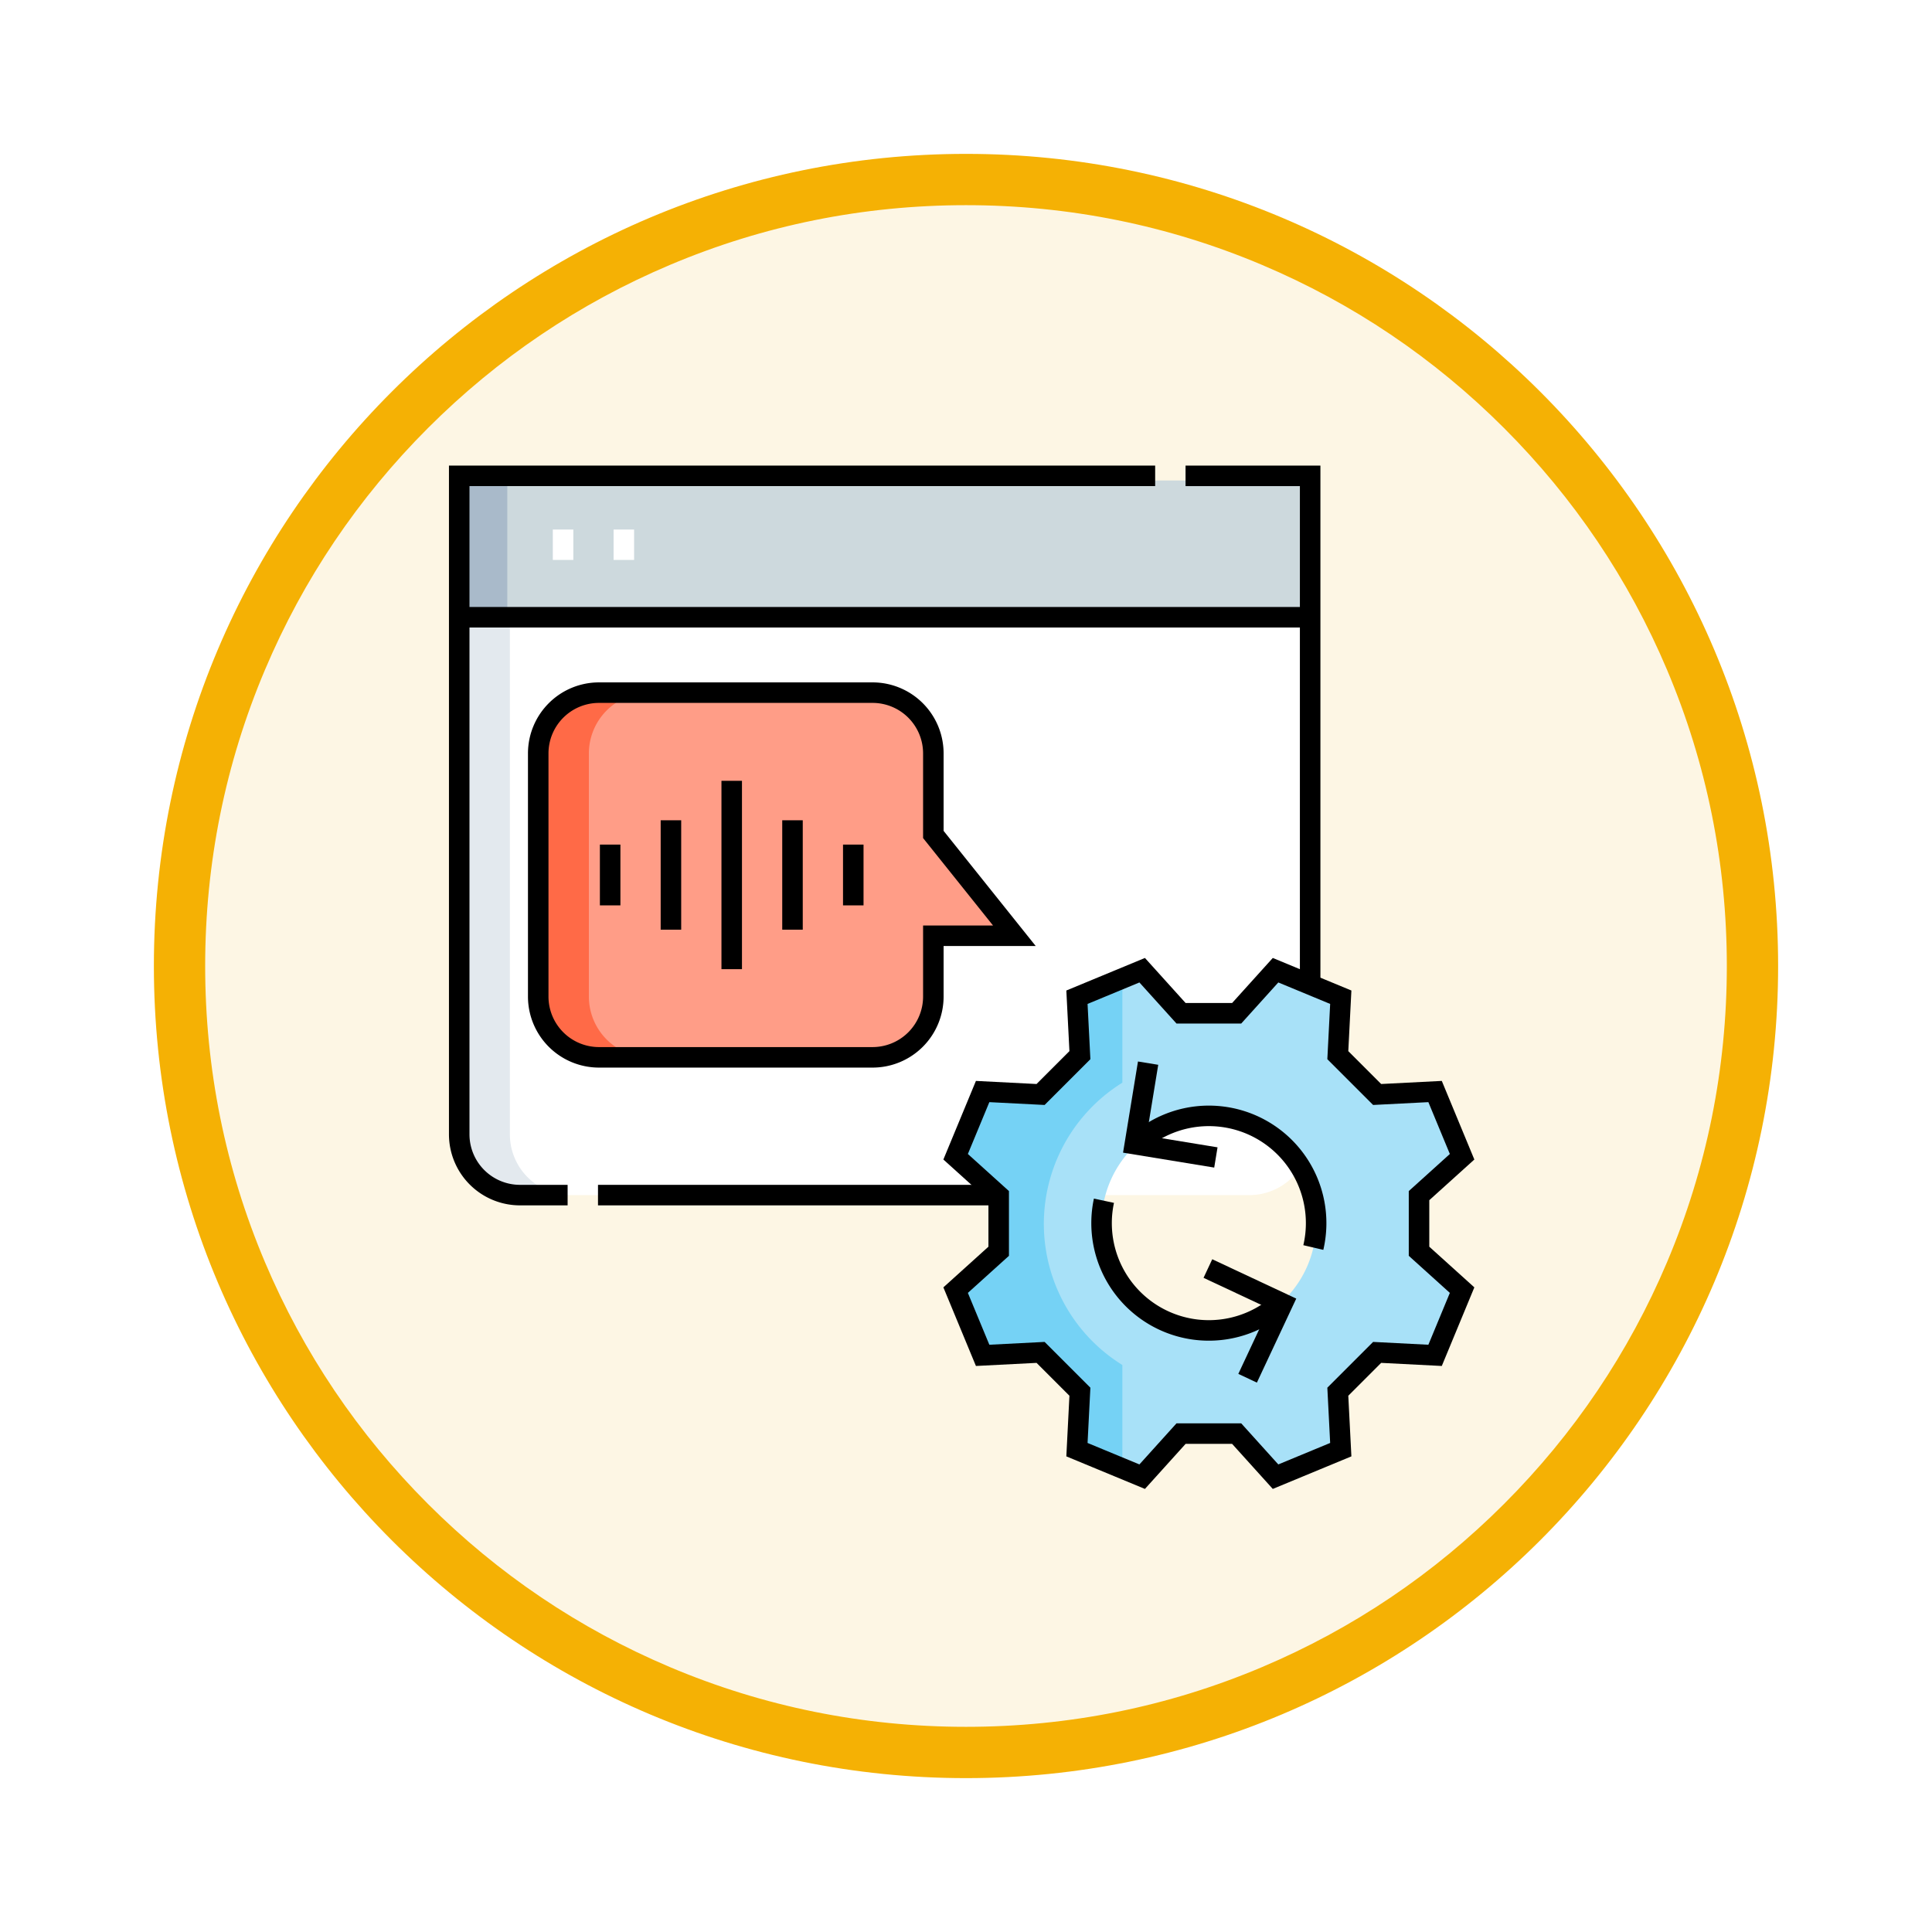 <svg xmlns="http://www.w3.org/2000/svg" xmlns:xlink="http://www.w3.org/1999/xlink" width="113" height="113" viewBox="0 0 113 113">
  <defs>
    <filter id="Trazado_982547" x="0" y="0" width="113" height="113" filterUnits="userSpaceOnUse">
      <feOffset dy="3" input="SourceAlpha"/>
      <feGaussianBlur stdDeviation="3" result="blur"/>
      <feFlood flood-opacity="0.161"/>
      <feComposite operator="in" in2="blur"/>
      <feComposite in="SourceGraphic"/>
    </filter>
  </defs>
  <g id="Grupo_1230640" data-name="Grupo 1230640" transform="translate(-586.328 -1864.898)">
    <g id="Grupo_1230209" data-name="Grupo 1230209" transform="translate(595.328 1870.898)">
      <g id="Grupo_1226970" data-name="Grupo 1226970">
        <g id="Grupo_1226448" data-name="Grupo 1226448">
          <g id="Grupo_1225528" data-name="Grupo 1225528">
            <g id="Grupo_1225173" data-name="Grupo 1225173">
              <g id="Grupo_1224643" data-name="Grupo 1224643">
                <g id="Grupo_1224291" data-name="Grupo 1224291">
                  <g id="Grupo_1224091" data-name="Grupo 1224091">
                    <g id="Grupo_1223183" data-name="Grupo 1223183">
                      <g id="Grupo_1211217" data-name="Grupo 1211217">
                        <g id="Grupo_1210736" data-name="Grupo 1210736">
                          <g id="Grupo_1210537" data-name="Grupo 1210537">
                            <g id="Grupo_1164202" data-name="Grupo 1164202">
                              <g id="Grupo_1158168" data-name="Grupo 1158168">
                                <g id="Grupo_1152576" data-name="Grupo 1152576">
                                  <g id="Grupo_1148633" data-name="Grupo 1148633">
                                    <g id="Grupo_1148525" data-name="Grupo 1148525">
                                      <g transform="matrix(1, 0, 0, 1, -9, -6)" filter="url(#Trazado_982547)">
                                        <g id="Trazado_982547-2" data-name="Trazado 982547" transform="translate(9 6)" fill="#fdf6e4">
                                          <path d="M 47.5 93.5 C 41.289 93.5 35.265 92.284 29.595 89.886 C 24.118 87.569 19.198 84.252 14.973 80.027 C 10.748 75.802 7.431 70.882 5.114 65.405 C 2.716 59.735 1.5 53.711 1.5 47.5 C 1.5 41.289 2.716 35.265 5.114 29.595 C 7.431 24.118 10.748 19.198 14.973 14.973 C 19.198 10.748 24.118 7.431 29.595 5.114 C 35.265 2.716 41.289 1.5 47.5 1.5 C 53.711 1.5 59.735 2.716 65.405 5.114 C 70.882 7.431 75.802 10.748 80.027 14.973 C 84.252 19.198 87.569 24.118 89.886 29.595 C 92.284 35.265 93.5 41.289 93.5 47.5 C 93.5 53.711 92.284 59.735 89.886 65.405 C 87.569 70.882 84.252 75.802 80.027 80.027 C 75.802 84.252 70.882 87.569 65.405 89.886 C 59.735 92.284 53.711 93.5 47.5 93.5 Z" stroke="none"/>
                                          <path d="M 47.5 3 C 41.491 3 35.664 4.176 30.18 6.496 C 24.881 8.737 20.122 11.946 16.034 16.034 C 11.946 20.122 8.737 24.881 6.496 30.18 C 4.176 35.664 3 41.491 3 47.5 C 3 53.509 4.176 59.336 6.496 64.82 C 8.737 70.119 11.946 74.878 16.034 78.966 C 20.122 83.054 24.881 86.263 30.18 88.504 C 35.664 90.824 41.491 92 47.5 92 C 53.509 92 59.336 90.824 64.82 88.504 C 70.119 86.263 74.878 83.054 78.966 78.966 C 83.054 74.878 86.263 70.119 88.504 64.82 C 90.824 59.336 92 53.509 92 47.5 C 92 41.491 90.824 35.664 88.504 30.18 C 86.263 24.881 83.054 20.122 78.966 16.034 C 74.878 11.946 70.119 8.737 64.82 6.496 C 59.336 4.176 53.509 3 47.5 3 M 47.5 -7.62939453125e-06 C 73.734 -7.62939453125e-06 95 21.266 95 47.5 C 95 73.734 73.734 95 47.5 95 C 21.266 95 -7.62939453125e-06 73.734 -7.62939453125e-06 47.5 C -7.62939453125e-06 21.266 21.266 -7.62939453125e-06 47.5 -7.62939453125e-06 Z" stroke="none" fill="#f5b104"/>
                                        </g>
                                      </g>
                                    </g>
                                  </g>
                                </g>
                              </g>
                            </g>
                          </g>
                        </g>
                      </g>
                    </g>
                  </g>
                </g>
              </g>
            </g>
          </g>
        </g>
      </g>
    </g>
    <g id="natural-language-processing_10148848" transform="translate(605.654 1884.73)">
      <g id="Grupo_1230632" data-name="Grupo 1230632" transform="translate(7.37 8.406)">
        <path id="Trazado_1068817" data-name="Trazado 1068817" d="M53.715,110.01H11.055A3.555,3.555,0,0,1,7.5,106.455V76H57.27v30.455A3.555,3.555,0,0,1,53.715,110.01Z" transform="translate(-7.337 -68.348)" fill="#fff"/>
        <rect id="Rectángulo_425358" data-name="Rectángulo 425358" width="50" height="8" transform="translate(-0.025 -0.136)" fill="#cdd9dd"/>
        <rect id="Rectángulo_425359" data-name="Rectángulo 425359" width="3" height="8" transform="translate(-0.025 -0.136)" fill="#a9baca"/>
        <path id="Trazado_1068818" data-name="Trazado 1068818" d="M10.463,106.455V76H7.5v30.455a3.555,3.555,0,0,0,3.555,3.555h2.963A3.555,3.555,0,0,1,10.463,106.455Z" transform="translate(-7.337 -68.348)" fill="#e3e9ee"/>
        <g id="Grupo_1230631" data-name="Grupo 1230631" transform="translate(29.196 28.508)">
          <path id="Trazado_1068819" data-name="Trazado 1068819" d="M279.607,265.186l2.519-2.274-1.58-3.815-3.389.173-2.3-2.3.173-3.389L271.213,252l-2.274,2.519h-3.253L263.412,252l-3.815,1.58.173,3.389-2.3,2.3-3.389-.173-1.58,3.815,2.519,2.274v3.253l-2.519,2.274,1.58,3.815,3.389-.173,2.3,2.3-.173,3.389,3.815,1.58,2.274-2.519h3.253l2.274,2.519,3.815-1.58-.173-3.389,2.3-2.3,3.389.173,1.58-3.815-2.519-2.274Zm-12.294,7.9a6.274,6.274,0,1,1,6.274-6.274A6.274,6.274,0,0,1,267.313,273.087Z" transform="translate(-252.5 -252)" fill="#a8e1f8"/>
          <path id="Trazado_1068820" data-name="Trazado 1068820" d="M260.913,277.3a9.72,9.72,0,0,1,1.742-15.133V256.07l-2.589,1.073.173,3.4-2.3,2.3-3.4-.173-1.583,3.823,2.523,2.278v3.26l-2.523,2.278,1.583,3.823,3.4-.173,2.3,2.3-.173,3.4,2.589,1.073v-6.053A9.768,9.768,0,0,1,260.913,277.3Z" transform="translate(-252.902 -255.588)" fill="#75d2f5"/>
        </g>
        <path id="Trazado_1068821" data-name="Trazado 1068821" d="M50.055,115a3.555,3.555,0,0,0-3.555,3.555v14.22a3.555,3.555,0,0,0,3.555,3.555h16a3.555,3.555,0,0,0,3.555-3.555V129.22h4.74l-4.74-5.925v-4.74A3.555,3.555,0,0,0,66.053,115Z" transform="translate(-41.716 -102.726)" fill="#ff9d87"/>
        <path id="Trazado_1068822" data-name="Trazado 1068822" d="M49.463,132.775v-14.22A3.555,3.555,0,0,1,53.018,115H50.055a3.555,3.555,0,0,0-3.555,3.555v14.22a3.555,3.555,0,0,0,3.555,3.555h2.963A3.555,3.555,0,0,1,49.463,132.775Z" transform="translate(-41.716 -102.726)" fill="#ff6a47"/>
      </g>
      <g id="Grupo_1230638" data-name="Grupo 1230638" transform="translate(7.37 8)">
        <path id="Trazado_1068823" data-name="Trazado 1068823" d="M268.939,254.519,271.213,252l3.815,1.58-.173,3.389,2.3,2.3,3.389-.173,1.58,3.815-2.519,2.274v3.253l2.519,2.274-1.58,3.815-3.389-.173-2.3,2.3.173,3.389-3.815,1.58-2.274-2.519h-3.253l-2.274,2.519-3.815-1.58.173-3.389-2.3-2.3-3.389.173-1.58-3.815,2.519-2.274v-3.253l-2.519-2.274,1.58-3.815,3.389.173,2.3-2.3-.173-3.389,3.815-1.58,2.274,2.519Z" transform="translate(-223.304 -223.086)" fill="none" stroke="#000" stroke-miterlimit="10" stroke-width="1.2"/>
        <g id="Grupo_1230633" data-name="Grupo 1230633" transform="translate(37.734 34.35)">
          <path id="Trazado_1068824" data-name="Trazado 1068824" d="M324.693,365.78a6.274,6.274,0,0,0,10.318,5.988" transform="translate(-324.555 -357.733)" fill="none" stroke="#000" stroke-miterlimit="10" stroke-width="1.2"/>
          <path id="Trazado_1068825" data-name="Trazado 1068825" d="M341.56,325.559a6.274,6.274,0,0,1,10.37,6.032" transform="translate(-339.545 -320.807)" fill="none" stroke="#000" stroke-miterlimit="10" stroke-width="1.2"/>
          <path id="Trazado_1068826" data-name="Trazado 1068826" d="M345.706,303.387l-4.74-.776.776-4.74" transform="translate(-339.021 -297.871)" fill="none" stroke="#000" stroke-miterlimit="10" stroke-width="1.2"/>
          <path id="Trazado_1068827" data-name="Trazado 1068827" d="M377.028,399.248l4.37,2.047-2.047,4.37" transform="translate(-370.81 -387.235)" fill="none" stroke="#000" stroke-miterlimit="10" stroke-width="1.2"/>
        </g>
        <g id="Grupo_1230636" data-name="Grupo 1230636" transform="translate(8.991 17.837)">
          <g id="Grupo_1230635" data-name="Grupo 1230635" transform="translate(0 0)">
            <line id="Línea_4857" data-name="Línea 4857" y2="11.016" transform="translate(7.11)" fill="none" stroke="#000" stroke-miterlimit="10" stroke-width="1.2"/>
            <line id="Línea_4858" data-name="Línea 4858" y2="6.399" transform="translate(10.665 2.308)" fill="none" stroke="#000" stroke-miterlimit="10" stroke-width="1.2"/>
            <line id="Línea_4859" data-name="Línea 4859" y2="3.555" transform="translate(14.22 3.73)" fill="none" stroke="#000" stroke-miterlimit="10" stroke-width="1.2"/>
            <g id="Grupo_1230634" data-name="Grupo 1230634" transform="translate(0 2.308)">
              <line id="Línea_4860" data-name="Línea 4860" y2="6.399" transform="translate(3.555)" fill="none" stroke="#000" stroke-miterlimit="10" stroke-width="1.2"/>
              <line id="Línea_4861" data-name="Línea 4861" y2="3.555" transform="translate(0 1.422)" fill="none" stroke="#000" stroke-miterlimit="10" stroke-width="1.2"/>
            </g>
          </g>
        </g>
        <path id="Trazado_1068828" data-name="Trazado 1068828" d="M50.055,115a3.555,3.555,0,0,0-3.555,3.555v14.22a3.555,3.555,0,0,0,3.555,3.555h16a3.555,3.555,0,0,0,3.555-3.555V129.22h4.74l-4.74-5.925v-4.74A3.555,3.555,0,0,0,66.053,115Z" transform="translate(-41.716 -102.32)" fill="none" stroke="#000" stroke-miterlimit="10" stroke-width="1.2"/>
        <g id="Grupo_1230637" data-name="Grupo 1230637" transform="translate(0 0)">
          <path id="Trazado_1068829" data-name="Trazado 1068829" d="M373.288,37.744V8H366" transform="translate(-323.355 -8)" fill="none" stroke="#000" stroke-miterlimit="10" stroke-width="1.2"/>
          <line id="Línea_4862" data-name="Línea 4862" x1="23.522" transform="translate(8.28 42.068)" fill="none" stroke="#000" stroke-miterlimit="10" stroke-width="1.2"/>
          <path id="Trazado_1068830" data-name="Trazado 1068830" d="M13.84,50.068H11.055A3.555,3.555,0,0,1,7.5,46.513V8H48.205" transform="translate(-7.337 -8)" fill="none" stroke="#000" stroke-miterlimit="10" stroke-width="1.2"/>
          <line id="Línea_4863" data-name="Línea 4863" x1="50" transform="translate(-0.025 8.27)" fill="none" stroke="#000" stroke-miterlimit="10" stroke-width="1.2"/>
        </g>
      </g>
      <g id="Grupo_1230639" data-name="Grupo 1230639" transform="translate(13.607 11.14)">
        <line id="Línea_4864" data-name="Línea 4864" y2="1.778" transform="translate(0 0)" fill="none" stroke="#fff" stroke-miterlimit="10" stroke-width="1.2"/>
        <line id="Línea_4865" data-name="Línea 4865" y2="1.778" transform="translate(3.555 0)" fill="none" stroke="#fff" stroke-miterlimit="10" stroke-width="1.2"/>
      </g>
    </g>
  </g>
</svg>
